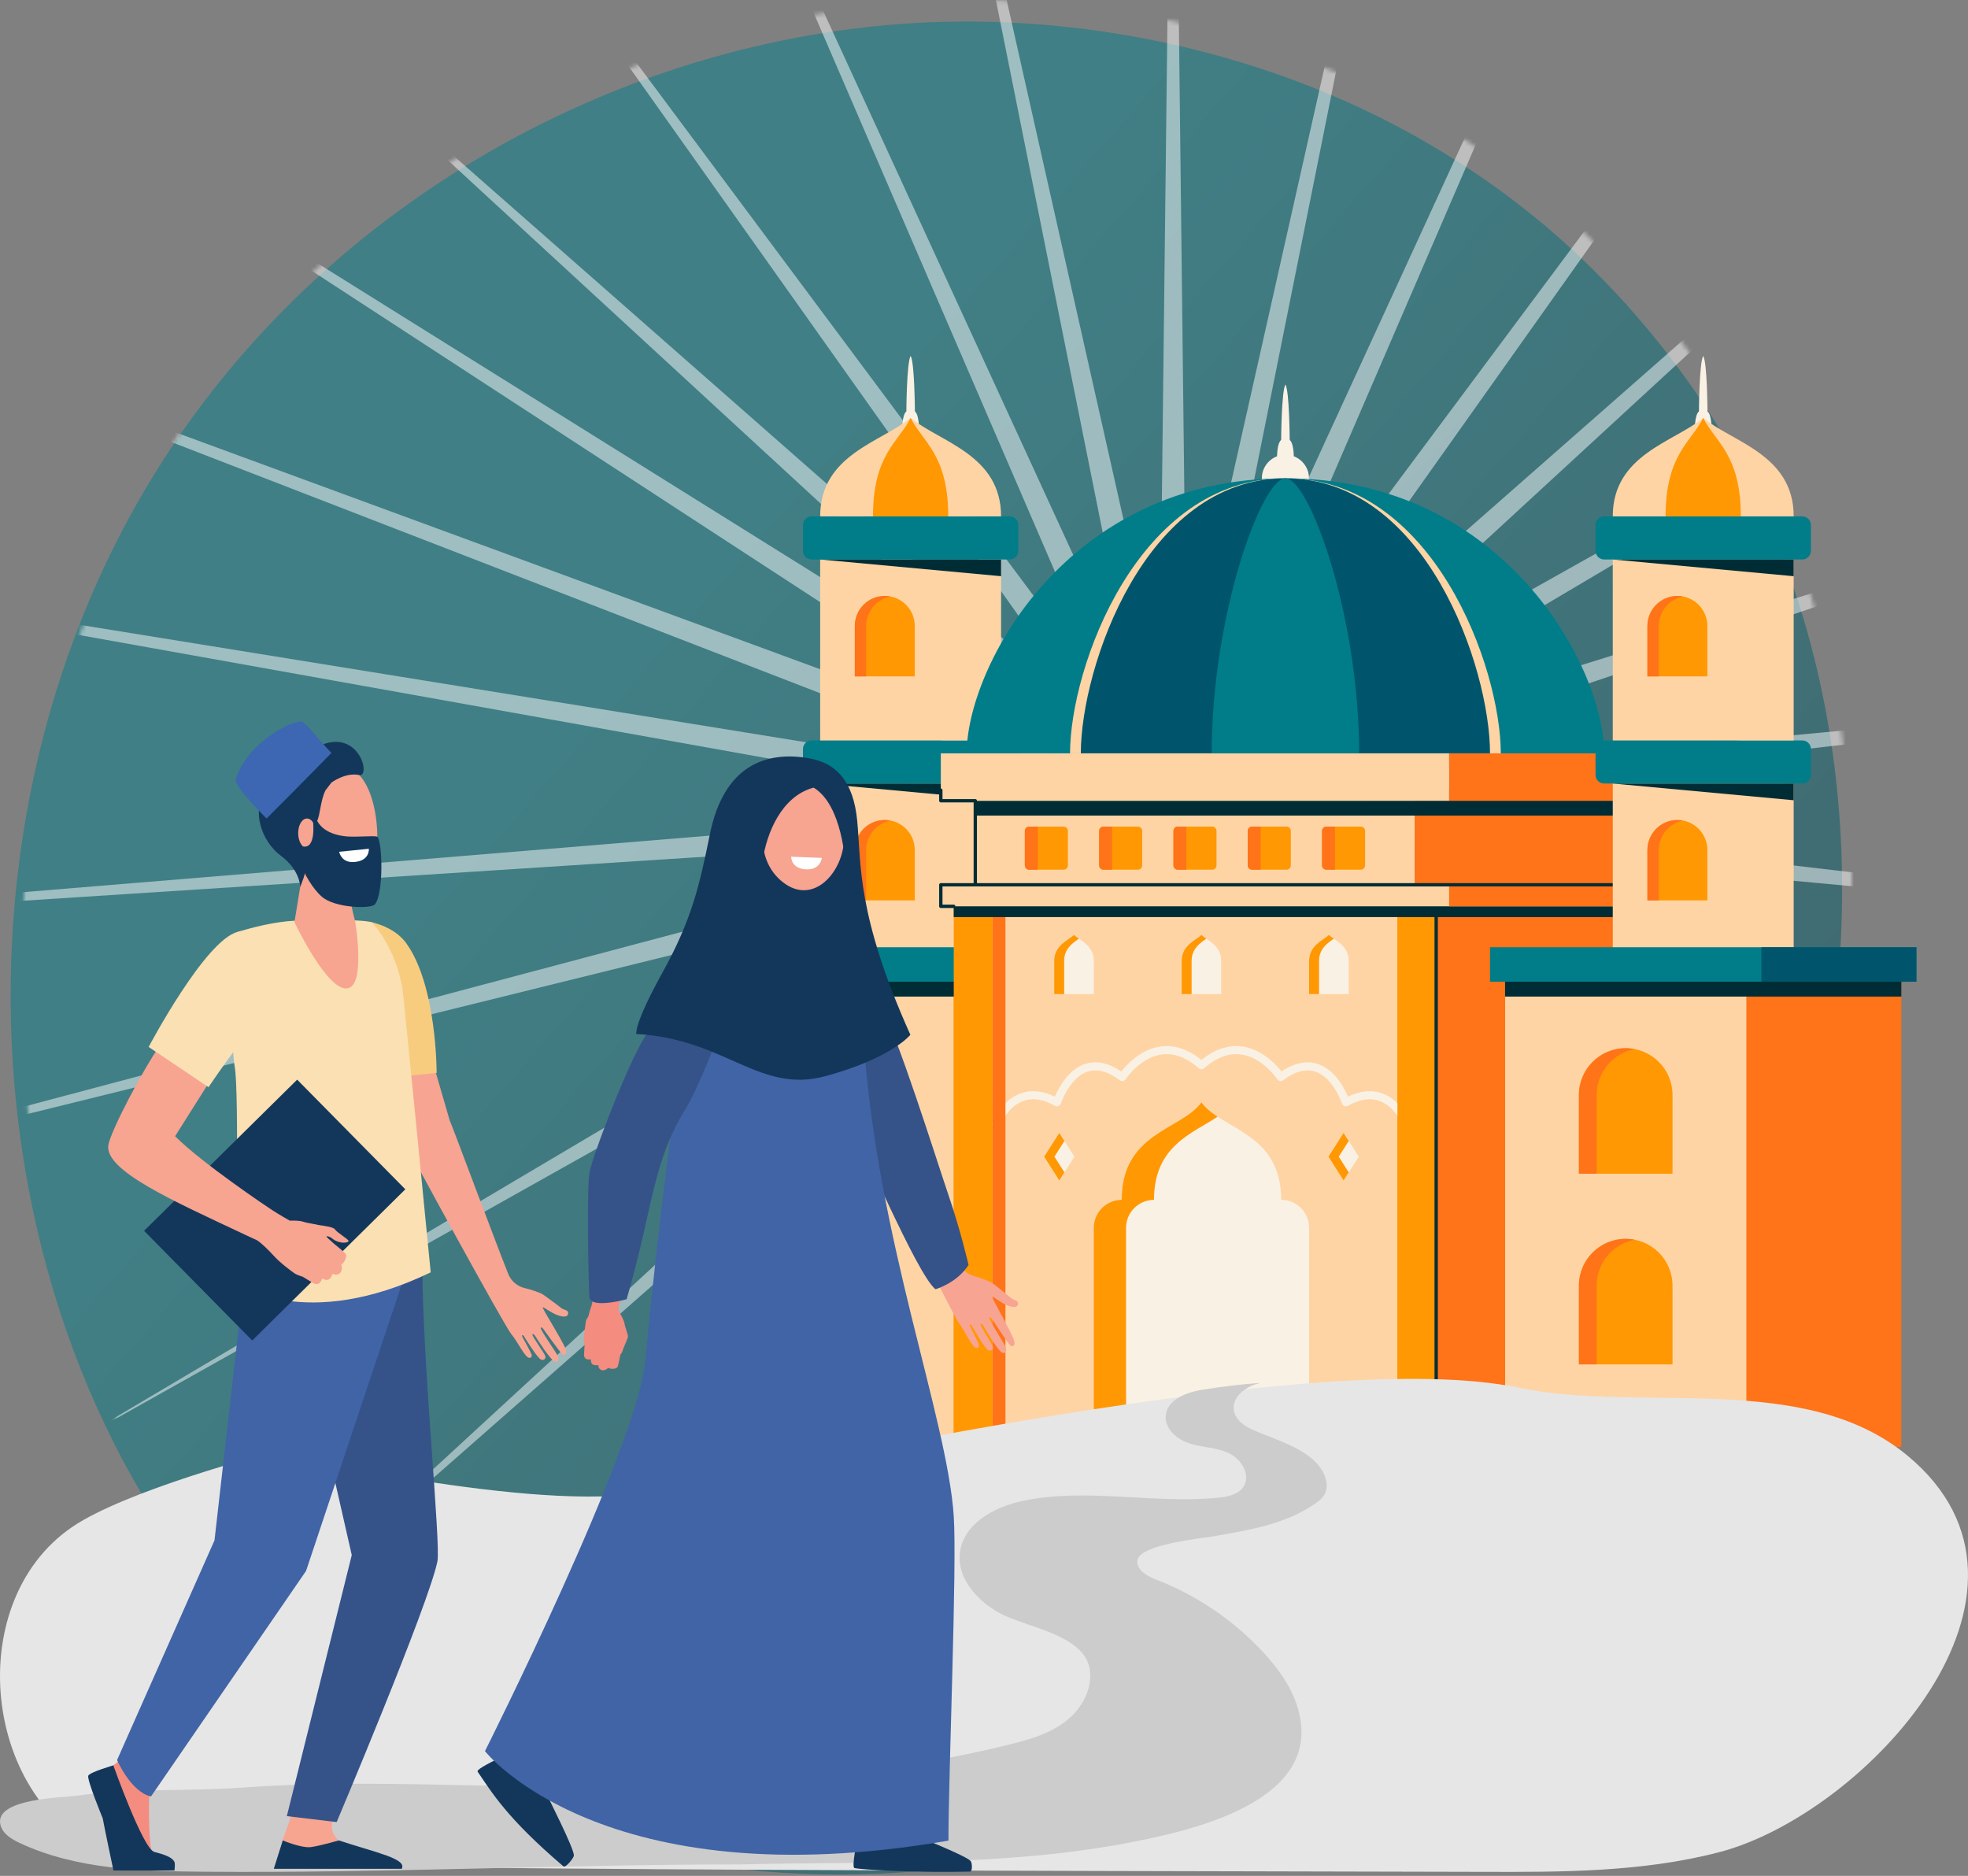 <svg width="491" height="468" viewBox="0 0 491 468" fill="none" xmlns="http://www.w3.org/2000/svg">
<rect x="0" y="0" width="491" height="468" fill="#808080" stroke="none"/>
<path d="M440.438 317.679C396.106 422.295 278.014 480.903 175.604 465.094C158.939 462.521 113.255 454.859 72.807 418.708C-5.057 349.114 -21.709 211.309 41.102 114.196C86.818 43.514 168.767 3.447 246.635 5.451C263.407 5.883 327.689 8.543 384.18 55.228C392.478 62.085 410.779 78.38 427.272 104.229C466.001 164.929 469.331 249.499 440.438 317.679Z" fill="url(#paint0_linear_4666_10689)"/>
<mask id="mask0_4666_10689" style="mask-type:luminance" maskUnits="userSpaceOnUse" x="5" y="0" width="458" height="467">
<path d="M442.848 315.509C398.516 421.187 280.424 480.389 178.014 464.42C161.349 461.821 115.665 454.081 75.217 417.563C-2.647 347.263 -19.299 208.059 43.512 109.96C89.228 38.561 171.177 -1.913 249.045 0.112C265.817 0.548 330.099 3.235 386.59 50.394C394.888 57.32 413.189 73.781 429.682 99.892C468.411 161.208 471.741 246.636 442.848 315.509Z" fill="white"/>
</mask>
<g mask="url(#mask0_4666_10689)">
<path opacity="0.49" d="M292.688 -117.595L296.028 169.833L359.108 -110.62L302.561 171.22L422.621 -90.001L308.662 173.934L480.458 -56.64L314.064 177.857L530.088 -11.991L318.533 182.814L569.342 41.989L321.873 188.594L596.506 102.946L323.936 194.938L610.391 168.212L324.635 201.574L610.391 234.937L323.936 208.21L596.506 300.204L321.873 214.556L569.342 361.161L318.533 220.335L530.088 415.141L314.064 225.294L480.458 459.788L308.662 229.216L422.621 493.151L302.561 231.93L359.108 513.77L296.028 233.317L292.688 520.745L289.35 233.317L226.271 513.77L282.817 231.93L162.757 493.151L276.717 229.216L104.92 459.788L271.314 225.294L55.29 415.141L266.845 220.335L16.036 361.161L263.505 214.556L-103.544 305.174L261.443 208.21L-114.1 232.449L260.743 201.574L-128.545 131.878L261.443 194.938L-99.655 55.156L263.505 188.594L-23.379 1.63L266.845 182.814L55.29 -11.991L271.314 177.857L104.92 -56.64L276.717 173.934L162.757 -90.001L282.817 171.22L226.271 -110.62L289.35 169.833L292.688 -117.595Z" fill="white"/>
</g>
<path d="M228.258 102.637C228.258 102.637 228.193 90.405 227.194 88.793C226.205 90.405 226.13 102.637 226.13 102.637C224.991 103.507 225.098 107.592 225.098 107.592H229.29C229.29 107.592 229.397 103.518 228.258 102.637Z" fill="#FAF1E5"/>
<path d="M249.76 195.472H204.625V240.616H249.76V195.472Z" fill="#FFD4A5"/>
<path d="M204.625 195.472H249.76V199.643L204.625 195.472Z" fill="#002D35"/>
<path d="M251.912 184.724H202.477C201.29 184.724 200.328 185.686 200.328 186.873V193.322C200.328 194.51 201.29 195.472 202.477 195.472H251.912C253.099 195.472 254.061 194.51 254.061 193.322V186.873C254.061 185.686 253.099 184.724 251.912 184.724Z" fill="#007D89"/>
<path d="M228.226 212.057V224.633H213.277V212.057C213.277 207.93 216.63 204.576 220.757 204.576C224.884 204.576 228.226 207.919 228.226 212.057Z" fill="#FF9802"/>
<path d="M222.164 204.716C221.702 204.63 221.229 204.576 220.745 204.576C216.619 204.576 213.266 207.919 213.266 212.057V224.633H216.103V212.057C216.103 208.413 218.714 205.382 222.164 204.716Z" fill="#FF7319"/>
<path d="M249.76 139.58H204.625V184.724H249.76V139.58Z" fill="#FFD4A5"/>
<path d="M204.625 139.58H249.76V143.75L204.625 139.58Z" fill="#002D35"/>
<path d="M251.912 128.831H202.477C201.29 128.831 200.328 129.794 200.328 130.981V137.43C200.328 138.617 201.29 139.58 202.477 139.58H251.912C253.099 139.58 254.061 138.617 254.061 137.43V130.981C254.061 129.794 253.099 128.831 251.912 128.831Z" fill="#007D89"/>
<path d="M228.226 156.165V168.741H213.277V156.165C213.277 152.037 216.63 148.684 220.757 148.684C224.884 148.684 228.226 152.026 228.226 156.165Z" fill="#FF9802"/>
<path d="M222.164 148.823C221.702 148.737 221.229 148.684 220.745 148.684C216.619 148.684 213.266 152.026 213.266 156.165V168.741H216.103V156.165C216.103 152.521 218.714 149.49 222.164 148.823Z" fill="#FF7319"/>
<path d="M227.193 104.249C219.95 110.29 204.625 113.385 204.625 128.831H249.76C249.76 113.385 234.436 110.29 227.193 104.249Z" fill="#FFD4A5"/>
<path d="M227.193 104.249C224.184 110.29 217.801 113.385 217.801 128.831H236.575C236.575 113.385 230.202 110.29 227.183 104.249H227.193Z" fill="#FF9802"/>
<path d="M276.63 240.616H177.762V361H276.63V240.616Z" fill="#FF9802"/>
<path d="M177.761 361H237.941L237.941 240.616H177.761V361Z" fill="#FFD4A5"/>
<path d="M276.63 240.616H177.762V248.624H276.63V240.616Z" fill="#002D35"/>
<path d="M219.52 273.184V292.822H196.168V273.184C196.168 266.735 201.391 261.511 207.849 261.511C214.297 261.511 219.52 266.735 219.52 273.184Z" fill="#FF9802"/>
<path d="M210.063 261.716C209.343 261.576 208.612 261.501 207.849 261.501C201.402 261.501 196.168 266.724 196.168 273.174V292.811H200.596V273.174C200.596 267.488 204.668 262.747 210.053 261.716H210.063Z" fill="#FF7319"/>
<path d="M219.52 320.746V340.384H196.168V320.746C196.168 314.297 201.391 309.074 207.849 309.074C214.297 309.074 219.52 314.297 219.52 320.746Z" fill="#FF9802"/>
<path d="M210.063 309.278C209.343 309.138 208.612 309.063 207.849 309.063C201.402 309.063 196.168 314.287 196.168 320.736V340.374H200.596V320.736C200.596 315.05 204.668 310.31 210.053 309.278H210.063Z" fill="#FF7319"/>
<path d="M280.391 236.317H174V244.916H280.391V236.317Z" fill="#007D89"/>
<path d="M280.391 236.317H241.703V244.916H280.391V236.317Z" fill="#9D483D"/>
<path d="M322.798 113.826C322.755 112.579 322.572 110.376 321.766 109.763C321.766 109.763 321.702 97.531 320.703 95.919C319.714 97.531 319.639 109.763 319.639 109.763C318.833 110.376 318.65 112.59 318.607 113.837C316.393 114.686 314.824 116.814 314.824 119.329C314.824 122.575 317.457 125.209 320.703 125.209C323.948 125.209 326.581 122.575 326.581 119.329C326.581 116.814 325.001 114.664 322.777 113.826H322.798Z" fill="#FAF1E5"/>
<path d="M358.316 223.418H237.955V361H358.316V223.418Z" fill="#FF9802"/>
<path d="M348.643 223.418H247.625V361H348.643V223.418Z" fill="#FFD4A5"/>
<path d="M350.879 280.257C350.879 280.257 346.409 268.971 335.78 275.012C335.78 275.012 330.944 260.103 319.51 268.702C319.51 268.702 311.085 255.804 299.747 265.746C288.399 255.804 279.984 268.702 279.984 268.702C268.55 260.103 263.714 275.012 263.714 275.012C253.086 268.971 248.615 280.257 248.615 280.257" stroke="#FAF1E5" stroke-width="2" stroke-linecap="round" stroke-linejoin="round"/>
<path d="M250.849 223.418H247.625V361H250.849V223.418Z" fill="#FF7319"/>
<path d="M326.614 306.311V361H272.881V306.311C272.881 302.463 276.008 299.336 279.855 299.336C279.855 282.536 294.567 282.009 299.747 275.012C304.927 282.009 319.639 282.546 319.639 299.336C323.486 299.336 326.614 302.463 326.614 306.311Z" fill="#FAF1E5"/>
<path d="M287.915 299.336C287.915 285.878 297.361 282.858 303.777 278.591C302.187 277.537 300.779 276.398 299.747 275.012C294.567 282.009 279.855 282.536 279.855 299.336C276.008 299.336 272.881 302.463 272.881 306.311V361H280.941V306.311C280.941 302.463 284.068 299.336 287.915 299.336Z" fill="#FF9802"/>
<path d="M267.948 233.232C266.659 234.522 263.016 235.779 263.016 239.692V248H272.881V239.692C272.881 235.769 269.227 234.511 267.948 233.232Z" fill="#FAF1E5"/>
<path d="M269.195 234.188C268.701 233.845 268.26 233.544 267.948 233.232C266.659 234.522 263.016 235.779 263.016 239.692V248H265.498V239.692C265.498 236.704 267.615 235.263 269.184 234.178L269.195 234.188Z" fill="#FF9802"/>
<path d="M331.546 233.232C330.256 234.522 326.613 235.779 326.613 239.692V248H336.479V239.692C336.479 235.769 332.825 234.511 331.546 233.232Z" fill="#FAF1E5"/>
<path d="M332.793 234.188C332.298 233.845 331.858 233.544 331.546 233.232C330.256 234.522 326.613 235.779 326.613 239.692V248H329.096V239.692C329.096 236.704 331.213 235.263 332.782 234.178L332.793 234.188Z" fill="#FF9802"/>
<path d="M299.747 233.232C298.458 234.522 294.814 235.779 294.814 239.692V248H304.68V239.692C304.68 235.769 301.026 234.511 299.747 233.232Z" fill="#FAF1E5"/>
<path d="M300.994 234.188C300.499 233.845 300.059 233.544 299.747 233.232C298.458 234.522 294.814 235.779 294.814 239.692V248H297.297V239.692C297.297 236.704 299.414 235.263 300.983 234.178L300.994 234.188Z" fill="#FF9802"/>
<path d="M436.764 199.772H352.941V223.418H436.764V199.772Z" fill="#FF7319"/>
<path d="M352.941 199.772H243.326V223.418H352.941V199.772Z" fill="#FFD4A5"/>
<path d="M436.764 199.772H243.326V203.469H436.764V199.772Z" fill="#002D35"/>
<path d="M445.362 187.948H361.539V199.772H445.362V187.948Z" fill="#FF7319"/>
<path d="M361.538 187.948H234.729V199.772H361.538V187.948Z" fill="#FFD4A5"/>
<path d="M320.702 119.329C266.099 119.329 241.178 166.591 241.178 187.948H400.227C400.227 166.591 375.305 119.329 320.702 119.329Z" fill="#007D89"/>
<path d="M320.701 119.329C283.809 119.329 266.969 166.591 266.969 187.948H374.434C374.434 166.591 357.594 119.329 320.701 119.329Z" fill="#FFD4A5"/>
<path d="M320.702 119.329C285.647 119.329 269.656 166.591 269.656 187.948H371.748C371.748 166.591 355.758 119.329 320.702 119.329Z" fill="#00556C"/>
<path d="M320.702 119.329C314.791 119.329 302.314 153.424 302.314 187.948H339.089C339.089 153.424 326.612 119.329 320.702 119.329Z" fill="#007D89"/>
<path d="M444.287 223.418H348.643V361H444.287V223.418Z" fill="#FF9802"/>
<path d="M444.287 223.418H358.314V361H444.287V223.418Z" fill="#FF7319"/>
<path d="M358.314 223.418V361" stroke="#002D35" stroke-width="0.83" stroke-linejoin="round"/>
<path d="M265.359 206.221H256.762C256.169 206.221 255.688 206.702 255.688 207.296V215.894C255.688 216.488 256.169 216.969 256.762 216.969H265.359C265.953 216.969 266.434 216.488 266.434 215.894V207.296C266.434 206.702 265.953 206.221 265.359 206.221Z" fill="#FF9802"/>
<path d="M256.762 206.221H258.911V216.969H256.762C256.171 216.969 255.688 216.486 255.688 215.894V207.296C255.688 206.704 256.171 206.221 256.762 206.221Z" fill="#FF7319"/>
<path d="M283.896 206.221H275.299C274.706 206.221 274.225 206.702 274.225 207.296V215.894C274.225 216.488 274.706 216.969 275.299 216.969H283.896C284.49 216.969 284.971 216.488 284.971 215.894V207.296C284.971 206.702 284.49 206.221 283.896 206.221Z" fill="#FF9802"/>
<path d="M275.299 206.221H277.449V216.969H275.299C274.708 216.969 274.225 216.486 274.225 215.894V207.296C274.225 206.704 274.708 206.221 275.299 206.221Z" fill="#FF7319"/>
<path d="M302.436 206.221H293.838C293.245 206.221 292.764 206.702 292.764 207.296V215.894C292.764 216.488 293.245 216.969 293.838 216.969H302.436C303.029 216.969 303.51 216.488 303.51 215.894V207.296C303.51 206.702 303.029 206.221 302.436 206.221Z" fill="#FF9802"/>
<path d="M293.838 206.221H295.988V216.969H293.838C293.247 216.969 292.764 216.486 292.764 215.894V207.296C292.764 206.704 293.247 206.221 293.838 206.221Z" fill="#FF7319"/>
<path d="M320.973 206.221H312.375C311.782 206.221 311.301 206.702 311.301 207.296V215.894C311.301 216.488 311.782 216.969 312.375 216.969H320.973C321.566 216.969 322.047 216.488 322.047 215.894V207.296C322.047 206.702 321.566 206.221 320.973 206.221Z" fill="#FF9802"/>
<path d="M312.375 206.221H314.525V216.969H312.375C311.784 216.969 311.301 216.486 311.301 215.894V207.296C311.301 206.704 311.784 206.221 312.375 206.221Z" fill="#FF7319"/>
<path d="M339.51 206.221H330.913C330.319 206.221 329.838 206.702 329.838 207.296V215.894C329.838 216.488 330.319 216.969 330.913 216.969H339.51C340.103 216.969 340.584 216.488 340.584 215.894V207.296C340.584 206.702 340.103 206.221 339.51 206.221Z" fill="#FF9802"/>
<path d="M330.913 206.221H333.062V216.969H330.913C330.321 216.969 329.838 216.486 329.838 215.894V207.296C329.838 206.704 330.321 206.221 330.913 206.221Z" fill="#FF7319"/>
<path d="M445.887 223.418H237.941V228.793H445.887V223.418Z" fill="#002D35"/>
<path d="M445.887 220.731H234.729V226.106H445.887V220.731Z" fill="#FFD4A5"/>
<path d="M445.887 220.731H361.537V226.106H445.887V220.731Z" fill="#FF7319"/>
<path d="M237.942 226.106H234.729V220.731H243.326V199.772H234.729V197.127" stroke="#002D35" stroke-width="0.83" stroke-linecap="round" stroke-linejoin="round"/>
<path d="M243.326 220.731H445.888" stroke="#002D35" stroke-width="0.83" stroke-linecap="round" stroke-linejoin="round"/>
<path d="M338.992 288.565L335.21 294.499L331.438 288.565L335.21 282.632L338.992 288.565Z" fill="#FAF1E5"/>
<path d="M334.006 288.565L336.499 284.653L335.21 282.632L331.438 288.565L335.21 294.499L336.499 292.478L334.006 288.565Z" fill="#FF9802"/>
<path d="M268.057 288.565L264.285 294.499L260.502 288.565L264.285 282.632L268.057 288.565Z" fill="#FAF1E5"/>
<path d="M263.07 288.565L265.564 284.653L264.285 282.632L260.502 288.565L264.285 294.499L265.564 292.478L263.07 288.565Z" fill="#FF9802"/>
<path d="M426.004 102.637C426.004 102.637 425.94 90.405 424.94 88.793C423.951 90.405 423.876 102.637 423.876 102.637C422.737 103.507 422.845 107.592 422.845 107.592H427.036C427.036 107.592 427.143 103.518 426.004 102.637Z" fill="#FAF1E5"/>
<path d="M447.507 195.472H402.371V240.616H447.507V195.472Z" fill="#FFD4A5"/>
<path d="M402.371 195.472H447.507V199.643L402.371 195.472Z" fill="#002D35"/>
<path d="M449.658 184.724H400.224C399.036 184.724 398.074 185.686 398.074 186.873V193.322C398.074 194.51 399.036 195.472 400.224 195.472H449.658C450.845 195.472 451.807 194.51 451.807 193.322V186.873C451.807 185.686 450.845 184.724 449.658 184.724Z" fill="#007D89"/>
<path d="M425.972 212.057V224.633H411.023V212.057C411.023 207.93 414.376 204.576 418.503 204.576C422.63 204.576 425.972 207.919 425.972 212.057Z" fill="#FF9802"/>
<path d="M419.91 204.716C419.448 204.63 418.975 204.576 418.491 204.576C414.365 204.576 411.012 207.919 411.012 212.057V224.633H413.849V212.057C413.849 208.413 416.46 205.382 419.91 204.716Z" fill="#FF7319"/>
<path d="M447.507 139.58H402.371V184.724H447.507V139.58Z" fill="#FFD4A5"/>
<path d="M402.371 139.58H447.507V143.75L402.371 139.58Z" fill="#002D35"/>
<path d="M449.658 128.831H400.224C399.036 128.831 398.074 129.794 398.074 130.981V137.43C398.074 138.617 399.036 139.58 400.224 139.58H449.658C450.845 139.58 451.807 138.617 451.807 137.43V130.981C451.807 129.794 450.845 128.831 449.658 128.831Z" fill="#007D89"/>
<path d="M425.972 156.165V168.741H411.023V156.165C411.023 152.037 414.376 148.684 418.503 148.684C422.63 148.684 425.972 152.026 425.972 156.165Z" fill="#FF9802"/>
<path d="M419.91 148.823C419.448 148.737 418.975 148.684 418.491 148.684C414.365 148.684 411.012 152.026 411.012 156.165V168.741H413.849V156.165C413.849 152.521 416.46 149.49 419.91 148.823Z" fill="#FF7319"/>
<path d="M424.939 104.249C417.696 110.29 402.371 113.385 402.371 128.831H447.507C447.507 113.385 432.182 110.29 424.939 104.249Z" fill="#FFD4A5"/>
<path d="M424.939 104.249C421.93 110.29 415.547 113.385 415.547 128.831H434.321C434.321 113.385 427.948 110.29 424.929 104.249H424.939Z" fill="#FF9802"/>
<path d="M474.376 240.616H375.508V361H474.376V240.616Z" fill="#FF7319"/>
<path d="M375.519 361H435.699V240.616H375.519V361Z" fill="#FFD4A5"/>
<path d="M474.376 240.616H375.508V248.624H474.376V240.616Z" fill="#002D35"/>
<path d="M417.28 273.184V292.822H393.928V273.184C393.928 266.735 399.151 261.511 405.609 261.511C412.057 261.511 417.28 266.735 417.28 273.184Z" fill="#FF9802"/>
<path d="M407.823 261.716C407.103 261.576 406.372 261.501 405.609 261.501C399.161 261.501 393.928 266.724 393.928 273.174V292.811H398.355V273.174C398.355 267.488 402.428 262.747 407.812 261.716H407.823Z" fill="#FF7319"/>
<path d="M417.28 320.746V340.384H393.928V320.746C393.928 314.297 399.151 309.074 405.609 309.074C412.057 309.074 417.28 314.297 417.28 320.746Z" fill="#FF9802"/>
<path d="M407.823 309.278C407.103 309.138 406.372 309.063 405.609 309.063C399.161 309.063 393.928 314.287 393.928 320.736V340.374H398.355V320.736C398.355 315.05 402.428 310.31 407.812 309.278H407.823Z" fill="#FF7319"/>
<path d="M478.137 236.317H371.746V244.916H478.137V236.317Z" fill="#007D89"/>
<path d="M478.137 236.317H439.449V244.916H478.137V236.317Z" fill="#00556C"/>
<path d="M66.951 362.631C70.536 362.519 133.164 377.514 161.98 372.232C196.602 365.892 328.592 335.667 378.992 346.213C409.44 352.582 450.19 341.802 475.946 363.183C516.892 397.179 465.229 452.635 428.895 462.089C409.725 467.077 389.628 467.049 369.8 466.987C267.348 466.674 39.822 466.782 29.186 463.323C-3.913 452.56 -10.561 400.391 18.053 380.917C31.237 371.946 66.14 362.657 66.951 362.631Z" fill="#E6E6E6"/>
<path d="M106.741 445.179C125.234 445.511 143.785 446.165 162.209 445.533C192.357 444.498 222.671 442.509 251.963 435.191C256.819 433.978 261.767 432.558 265.768 429.514C269.769 426.47 272.672 421.434 271.878 416.419C270.505 407.738 255.82 405.955 249.431 402.459C243.866 399.413 238.748 393.796 239.479 387.417C240.307 380.178 248.015 375.964 255.037 374.467C271.057 371.053 287.73 375.26 304.019 373.639C306.396 373.403 309.074 372.845 310.319 370.772C312.049 367.89 309.704 364.038 306.704 362.585C303.704 361.131 300.233 361.144 297.044 360.196C293.855 359.246 290.614 356.645 290.843 353.278C291.13 349.051 296.218 347.271 300.34 346.644C305.027 345.932 309.747 345.323 314.476 345C307.159 346.763 304.763 353.372 312.765 356.809C317.695 358.926 323.008 360.427 327.202 363.804C330.036 366.085 332.285 370.321 330.161 373.293C329.66 373.994 328.971 374.526 328.269 375.019C320.819 380.256 311.749 381.688 303.023 383.237C299.818 383.806 284.137 385.271 283.761 389.355C283.537 391.794 286.304 393.241 288.558 394.112C298.598 397.998 307.755 404.22 315.123 412.164C318.92 416.257 322.309 420.927 323.85 426.328C330.5 449.636 296.784 456.839 281.012 459.828C249.66 465.769 216.989 464.305 185.151 465.127C140.644 465.127 95.968 467.321 51.342 466.96C35.561 466.833 19.241 466.488 4.908 459.781C2.887 458.836 0.732 457.541 0.136 455.363C-1.7 448.649 15.622 448.48 19.074 447.999C32.953 446.058 46.856 446.948 60.758 445.945C75.974 444.847 91.336 444.901 106.74 445.179H106.741Z" fill="#CCCCCC"/>
<path d="M100.821 284.46C100.248 282.861 90.615 252.927 90.615 252.927L105.437 256.23L112.188 279.486C112.763 280.649 123.194 308.781 126.817 317.849C127.544 319.671 129.145 320.977 131.062 321.383C131.072 321.385 131.083 321.387 131.093 321.389C132.378 321.664 134.871 322.543 135.397 322.901C136.009 323.318 137.239 324.217 137.975 324.769C138.708 325.321 139.593 325.938 139.947 326.276C140.163 326.482 140.782 326.726 141.234 326.886C141.907 327.123 141.941 328.071 141.283 328.348C140.662 328.609 139.743 328.313 139.173 328.127C137.565 327.602 135.469 325.906 135.401 326.154C135.332 326.401 137.726 330.295 137.971 330.758C138.215 331.221 140.974 335.76 141.218 336.817C141.461 337.874 140.844 338.202 140.315 337.868C139.858 337.583 135.585 331.593 135.585 331.593C135.585 331.593 135.037 330.831 134.922 331.32C134.807 331.809 138.676 337.254 139.102 338.173C139.529 339.093 139.379 339.908 138.452 339.682C137.322 339.407 133.55 333.34 133.55 333.34C133.55 333.34 133.063 332.587 132.832 332.899C132.602 333.21 135.973 337.787 136.074 338.351C136.175 338.913 135.73 339.536 134.926 339.154C133.978 338.705 130.658 333.261 130.658 333.261C130.658 333.261 130.288 332.919 130.22 333.2C130.151 333.481 132.746 337.589 132.671 338.244C132.608 338.796 132.113 338.748 132.113 338.748C131.036 338.877 129.066 334.534 127.563 332.834C126.059 331.134 101.466 286.231 100.83 284.46H100.821Z" fill="#F8A492"/>
<path d="M40.469 443.983C40.469 443.983 37.299 447.078 37.228 448.213C37.155 449.349 36.947 461.516 38.24 462.652C39.533 463.788 43.336 464.593 42.114 465.871C41.19 466.837 34.084 466.631 29.376 466.37C28.002 466.295 26.278 455.321 25.733 453.708C24.942 451.365 23.019 446.088 23.738 444.456C24.088 443.662 25.765 442.026 28.125 440.5C30.608 438.894 32.985 435.32 32.985 435.32L40.469 443.981V443.983Z" fill="#F48C7F"/>
<path d="M73.305 451.189C73.305 451.189 70.469 459.207 70.465 459.227C70.254 460.497 69.424 463.637 69.424 464.791C69.424 469.13 88.978 461.107 84.595 459.187C84.199 459.013 82.954 457.622 82.823 456.146C82.623 453.872 84.469 451.019 84.469 451.019L73.303 451.191L73.305 451.189Z" fill="#F7A491"/>
<path d="M103.98 301.885C103.98 301.885 105.404 316.258 105.404 316.474C105.404 339.724 110.011 385.143 109.134 389.516C106.996 400.178 83.996 454.569 83.996 454.569L71.562 453.083L87.762 387.961L81.801 361.749L73.365 309.936L103.978 301.887L103.98 301.885Z" fill="#355389"/>
<path d="M62.257 314.598L59.898 328.22L53.515 384.287L29.209 439.085C29.209 439.085 32.628 447.058 37.671 448.178L76.356 391.917L100.386 319.927L99.543 303.933L62.257 314.596V314.598Z" fill="#4064A6"/>
<path d="M108.938 267.661L91.7 269.422C91.7 269.422 90.91 255.282 90.91 248.538C90.91 240.354 91.607 229.814 92.595 230.041C95.368 230.678 99.1 232.208 101.323 235.265C109.013 245.839 108.94 267.663 108.94 267.663L108.938 267.661Z" fill="#F7CC7F"/>
<path d="M100.468 247.094C100.829 249.589 107.455 317.418 107.455 317.418C76.067 332.585 58.746 320.119 58.746 320.119C58.746 320.119 59.772 272.489 58.541 266.005C57.727 261.715 56.711 233.215 59.489 232.416C63.054 231.391 67.141 230.304 71.597 229.841C75.4 229.446 90.175 229.216 92.818 230.105C92.818 230.105 98.948 236.601 100.466 247.092L100.468 247.094Z" fill="#FAE0B2"/>
<path d="M28.277 440.421C28.277 440.421 35.583 461.002 38.442 461.995C39.202 462.26 42.845 462.929 43.532 464.54C43.739 465.025 43.532 466.649 43.532 466.649H28.305C28.305 466.649 26.379 457.581 25.617 453.597C25.617 453.597 21.586 443.862 22.035 442.976C22.483 442.091 28.277 440.421 28.277 440.421Z" fill="#13375B"/>
<path d="M68.311 466.222L70.549 459.144C70.549 459.144 75.251 461.136 77.603 460.804C79.956 460.473 84.544 459.144 84.544 459.144C93.93 462.235 101.619 463.736 100.221 466.222H68.309H68.311Z" fill="#13375B"/>
<path d="M75.774 215.915L73.465 230.041C73.465 230.041 81.919 248.016 86.969 246.502C91.208 245.232 88.599 229.794 88.599 229.794C88.599 229.794 86.29 221.503 86.983 217.354C87.676 213.206 75.774 215.913 75.774 215.913V215.915Z" fill="#F7A491"/>
<path d="M86.983 217.356C87.675 213.208 75.774 215.915 75.774 215.915L75.582 217.13C75.93 217.943 76.356 218.638 76.873 219.172C79.532 221.917 83.687 223.567 87.279 223.69C86.92 221.454 86.7 219.057 86.983 217.354V217.356Z" fill="#F47458"/>
<path d="M73.82 195.184C73.485 195.067 71.125 211.873 75.603 216.497C80.08 221.121 88.808 222.635 91.936 218.994C95.397 214.965 95.223 196.902 88.26 192.145C81.297 187.388 73.819 195.184 73.819 195.184H73.82Z" fill="#F7A491"/>
<path d="M75.461 188.708C72.97 190.117 68.981 194.021 66.265 197.507C62.695 202.09 65.164 209.854 70.074 213.495C74.982 217.138 74.895 221.309 74.895 221.309L75.692 219.168C76.263 217.52 76.498 215.771 76.306 214.043C76.191 213.006 75.958 211.884 75.512 210.962C74.332 208.529 78.048 206.914 79.09 204.89C79.892 203.332 79.931 199.767 81.196 197.192L82.705 195.226C82.705 195.226 86.189 192.624 89.597 193.358C93.006 194.092 88.82 178.137 75.461 188.708Z" fill="#13375B"/>
<path d="M78.861 207.88C78.898 209.931 77.926 211.611 76.691 211.631C75.456 211.651 74.428 210.005 74.394 207.955C74.357 205.905 75.329 204.227 76.564 204.205C77.798 204.185 78.827 205.83 78.861 207.88Z" fill="#F7A491"/>
<path d="M101.124 296.707L74.141 269.348L35.945 307.061L62.929 334.42L101.124 296.707Z" fill="#13375B"/>
<path d="M39.918 260.812L52.309 269.8L43.686 283.461C50.563 290.337 67.091 301.35 67.091 301.35C67.091 301.35 68.629 302.407 70.706 303.608C71.2 303.893 71.743 304.208 72.297 304.528C73.271 304.503 74.76 304.493 75.651 304.799C76.857 305.211 79.136 305.395 79.646 305.763C80.155 306.131 81.772 307.94 81.476 308.272C81.216 308.567 82.473 309.434 83.319 310.276C83.554 310.508 85.984 312.332 86.3 312.968C86.615 313.605 85.788 315.196 85.217 315.423C85.217 315.423 85.103 315.546 85.239 315.882C85.372 316.217 85.257 317.091 84.96 317.457C84.663 317.823 83.893 318.227 83.36 317.877C83.36 317.877 83.065 317.766 82.976 317.841C82.889 317.914 82.719 318.579 82.289 318.985C81.858 319.394 81.234 319.454 80.375 318.939C80.375 318.939 79.838 321.142 78.025 320.036L75.556 318.532C75.556 318.532 74.024 318.067 73.454 317.657C72.885 317.246 70.028 315.192 68.358 313.351C67.146 312.012 65.404 310.267 64.172 309.447C63.02 308.915 61.812 308.351 60.557 307.76C43.153 299.568 26.125 292.043 27.022 285.734C27.511 282.291 35.887 266.436 39.916 260.812H39.918Z" fill="#F7A491"/>
<path d="M79.854 308.652C78.54 306.074 77.164 305.308 79.241 305.589C81.319 305.872 83.238 306.125 83.642 306.782C84.046 307.439 86.825 309.107 86.976 309.562C86.825 310.269 84.4 310.219 82.986 309.056C81.571 307.894 80.813 308.668 80.813 308.668L79.854 308.652Z" fill="#F7A491"/>
<path d="M37.086 261.196L52.02 271.228C52.02 271.228 60.436 258.697 64.957 254.235C70.616 248.647 62.895 231.525 59.248 232.493C51.091 234.66 37.088 261.196 37.088 261.196H37.086Z" fill="#FAE0B2"/>
<path d="M78.861 204.205C80.342 207.82 84.719 208.827 88.626 208.728C92.532 208.629 93.425 208.544 94.143 208.734C95.428 210.094 95.745 222.847 93.543 225.611C92.587 226.81 83.52 226.555 80.273 223.693C77.941 221.636 75.775 217.769 75.601 216.499C75.29 214.223 75.579 211.166 75.579 211.166C78.861 211.873 78.121 205.21 78.121 205.21L78.859 204.205H78.861Z" fill="#13375B"/>
<path d="M92.026 211.746L84.627 212.5C84.627 212.5 85.084 215.294 88.347 215.058C92.326 214.769 92.026 211.746 92.026 211.746Z" fill="white"/>
<path d="M82.695 187.843C78.86 183.8 76.737 180.888 75.391 180.08C74.045 179.271 61.707 184.663 58.781 194.636C58.822 196.522 66.365 204.072 66.5 204.205C76.603 194.096 82.695 187.843 82.695 187.843Z" fill="#3D66B3"/>
<path d="M214.515 441.517C214.515 441.517 215.497 452.236 214.85 455.732C214.763 456.199 214.573 456.793 214.353 457.446C213.688 459.405 215.509 465.389 215.509 465.389L239.92 465.48C241.25 465.484 240.361 464.641 239.28 463.869C237.51 462.603 236.083 461.768 230.443 459.13C230.076 458.958 228.734 458.129 228.251 457.842C227.024 457.114 225.788 455.962 224.721 454.806C222.945 452.879 223.104 444.351 223.104 444.351L214.513 441.517H214.515Z" fill="#F7A491"/>
<path d="M228.248 457.838C221.814 459.573 217.027 458.507 214.346 457.466C213.681 459.423 212.45 465.869 213.178 466.038C215.041 466.473 229.286 467.247 242.02 466.922C242.649 466.906 242.572 464.753 242.162 464.277C241.03 462.961 228.733 458.127 228.248 457.84V457.838Z" fill="#13375B"/>
<path d="M183.898 314.277C183.898 314.277 184.246 329.577 188.629 339.374C192.896 348.917 213.325 372.454 218.754 386.19C217.075 393.939 212.462 404.828 212.796 413.417C213.173 423.149 212.608 448.9 212.608 448.9L224.067 449.248L236.631 382.797L216.281 311.092L206.447 293.681L183.898 314.274V314.277Z" fill="#B75742"/>
<path d="M137.064 425.3C137.064 425.3 130.329 434.55 127.361 436.887C125.773 438.138 121.456 439.82 121.002 441.891C120.547 443.961 140.543 462.276 140.543 462.276C141.602 463.214 141.483 461.916 141.162 460.537C140.636 458.283 140.083 456.615 137.43 450.548C137.256 450.152 136.767 448.548 136.581 447.98C136.112 446.539 135.932 444.749 135.892 443.077C135.825 440.292 142.235 432.558 142.235 432.558L137.06 425.3H137.064Z" fill="#F7A491"/>
<path d="M136.58 447.978C130.226 444.844 127.152 440.633 125.74 437.918C123.836 439.014 118.718 441.351 119.169 442.004C122.707 447.139 126.376 453.526 140.577 465.622C141.086 466.055 143.17 463.56 143.178 462.891C143.198 461.045 136.766 448.548 136.582 447.978H136.58Z" fill="#13375B"/>
<path d="M184.672 303.501C184.672 303.501 176.196 316.24 174.177 326.783C172.211 337.051 175.478 368.051 172.063 382.423C166.25 387.811 156.234 394.093 151.59 401.325C146.328 409.519 131.119 430.3 131.119 430.3L139.905 436.869L189.742 390.646L209.918 328.979L215.438 308.337L184.67 303.503L184.672 303.501Z" fill="#A34B3D"/>
<path d="M213.714 279.325C213.189 277.661 204.496 246.558 204.496 246.558L219.574 250.541L225.575 274.677C226.119 275.894 235.701 305.179 239.057 314.628C239.732 316.527 241.32 317.932 243.272 318.425C243.282 318.427 243.292 318.431 243.302 318.433C244.61 318.767 247.134 319.768 247.659 320.158C248.269 320.611 249.498 321.583 250.229 322.177C250.961 322.772 251.844 323.441 252.193 323.801C252.405 324.021 253.032 324.296 253.491 324.478C254.173 324.749 254.169 325.724 253.482 325.98C252.836 326.223 251.904 325.883 251.326 325.669C249.696 325.065 247.615 323.241 247.534 323.492C247.453 323.742 249.754 327.834 249.987 328.318C250.219 328.803 252.87 333.57 253.076 334.666C253.282 335.762 252.638 336.073 252.108 335.709C251.652 335.398 247.505 329.082 247.505 329.082C247.505 329.082 246.974 328.277 246.837 328.774C246.699 329.272 250.451 335.014 250.854 335.974C251.254 336.934 251.07 337.765 250.124 337.496C248.976 337.169 245.347 330.792 245.347 330.792C245.347 330.792 244.879 330.002 244.63 330.311C244.381 330.622 247.657 335.454 247.738 336.034C247.819 336.617 247.338 337.237 246.527 336.813C245.574 336.313 242.383 330.594 242.383 330.594C242.383 330.594 242.017 330.228 241.937 330.515C241.856 330.8 244.353 335.119 244.25 335.79C244.163 336.354 243.656 336.283 243.656 336.283C242.545 336.372 240.698 331.837 239.221 330.032C237.746 328.227 214.298 281.167 213.716 279.323L213.714 279.325Z" fill="#F8A492"/>
<path d="M219.574 250.541C223.981 258.408 233.613 289.268 236.695 298.313C239.776 307.358 241.645 315.589 241.645 315.589C238.623 320.214 233.391 321.634 233.391 321.634C228.697 317.966 214.201 283.255 211.774 279.875C209.347 276.492 205.474 261.677 206.05 259.983C206.628 258.286 219.572 250.541 219.572 250.541H219.574Z" fill="#355389"/>
<path d="M154.414 325.734C154.375 325.574 160.846 298.086 163.46 292.009C166.075 285.932 176.237 257.702 176.237 257.702L163.082 254.827C163.082 254.827 154.6 276.917 150.732 286.904C146.865 296.892 148.518 315.304 148.346 320.499C148.344 320.574 147.778 324.895 147.774 324.967C147.643 325.542 147.519 326.023 147.463 326.114C147.305 326.367 146.855 328.111 146.834 328.261C146.814 328.411 146.428 329.001 146.271 329.256C146.113 329.508 145.757 333.04 145.679 333.61C145.602 334.181 145.854 335.468 145.854 335.468L145.717 337.836C145.616 339.575 147.416 339.114 147.416 339.114C147.374 339.934 147.659 340.363 148.12 340.517C148.58 340.67 149.126 340.539 149.213 340.573C149.3 340.608 149.334 340.864 149.334 340.864C149.285 341.386 149.873 341.786 150.253 341.861C150.633 341.936 151.31 341.683 151.5 341.457C151.692 341.23 151.823 341.263 151.823 341.263C152.207 341.59 153.676 341.576 154.016 341.103C154.355 340.63 154.664 338.133 154.816 337.909C154.967 337.684 155.297 337.302 155.345 336.94C155.394 336.58 156.598 334.021 156.667 333.511C156.736 333 155.992 331.277 155.826 330.246C155.661 329.215 154.656 327.61 154.414 327.149C154.319 326.969 154.345 326.379 154.414 325.728V325.734Z" fill="#F48C7F"/>
<path d="M190.749 232.004C190.749 232.004 179.544 231.288 175.111 236.134C172.896 238.554 165.188 294.977 160.954 339.722C158.897 361.46 120.994 436.871 120.994 436.871C120.994 436.871 150.156 474.123 236.631 459.193C236.631 442.356 238.787 390.591 237.953 378.228C236.278 353.417 218.833 309.115 215.483 259.607C215.18 255.139 207.96 237.291 206.35 235.528C204.737 233.767 190.749 232.004 190.749 232.004Z" fill="#4064A6"/>
<path d="M167.85 250.541C167.85 250.541 163.617 253.267 159.373 261.339C155.13 269.414 147.72 288.639 147.047 292.707C146.374 296.774 146.821 320.56 147.047 323.597C147.274 326.633 156.342 324.137 156.342 324.137C163.212 300.415 162.54 290.582 171.16 276.424C174.387 271.125 178.984 258.895 178.984 258.895C178.984 258.895 174.724 247.901 167.848 250.541H167.85Z" fill="#355389"/>
<path d="M194.475 216.99C194.475 216.99 194.417 217.322 194.314 217.884C193.815 220.585 191.891 229.547 190.592 232.01C189.022 234.986 195.969 244.482 202.655 243.324C204.645 242.978 200.972 234.6 201.15 233.712C201.487 232.014 201.946 229.695 202.414 227.32C202.679 225.979 202.948 224.618 203.198 223.341C203.914 219.71 204.498 216.74 204.498 216.74L194.477 216.99H194.475Z" fill="#F7A491"/>
<path d="M194.315 217.884C194.42 217.322 194.477 216.99 194.477 216.99L204.497 216.74C204.497 216.74 203.913 219.71 203.198 223.341C202.947 224.612 202.68 225.963 202.418 227.295C200.87 227.067 199.255 226.313 197.633 224.889C195.867 223.339 194.709 221.475 194.01 219.485C194.133 218.85 194.236 218.303 194.313 217.884H194.315Z" fill="#F47458"/>
<path d="M202.077 189.218C191.099 187.196 180.592 190.971 177.114 208.109C174.55 220.747 172.628 229.357 165.328 242.545C158.027 255.733 158.754 257.957 158.754 257.957C181.062 259.17 189.391 272.987 205.967 268.47C222.542 263.951 227.133 258.159 227.133 258.159C213.595 228.035 214.894 215.308 213.863 204.718C212.918 194.986 208.719 190.441 202.077 189.218Z" fill="#13375B"/>
<path d="M201.22 194.151C201.22 194.151 196.498 193.603 193.538 197.442C190.577 201.282 187.387 213.155 194.74 219.611C202.093 226.066 209.359 218.759 210.436 211.012C211.513 203.265 211.931 193.87 201.22 194.151Z" fill="#F7A491"/>
<path d="M197.393 213.727L205.037 214.031C205.037 214.031 204.746 216.93 201.38 216.893C197.276 216.849 197.391 213.729 197.391 213.729L197.393 213.727Z" fill="white"/>
<path d="M202.986 196.496C195.049 198.619 191.238 207.745 190.242 214.908C186.114 205.19 190.762 194.887 197.127 192.709C203.492 190.532 210.463 191.543 211.574 197.81C212.685 204.078 211.861 214.287 210.96 215.399C209.756 203.532 206.262 198.437 202.986 196.496Z" fill="#13375B"/>
<defs>
<linearGradient id="paint0_linear_4666_10689" x1="498.734" y1="473.904" x2="155.05" y2="173.847" gradientUnits="userSpaceOnUse">
<stop stop-color="#003C4B" stop-opacity="0.5"/>
<stop offset="1" stop-color="#007D89" stop-opacity="0.5"/>
</linearGradient>
</defs>
</svg>
